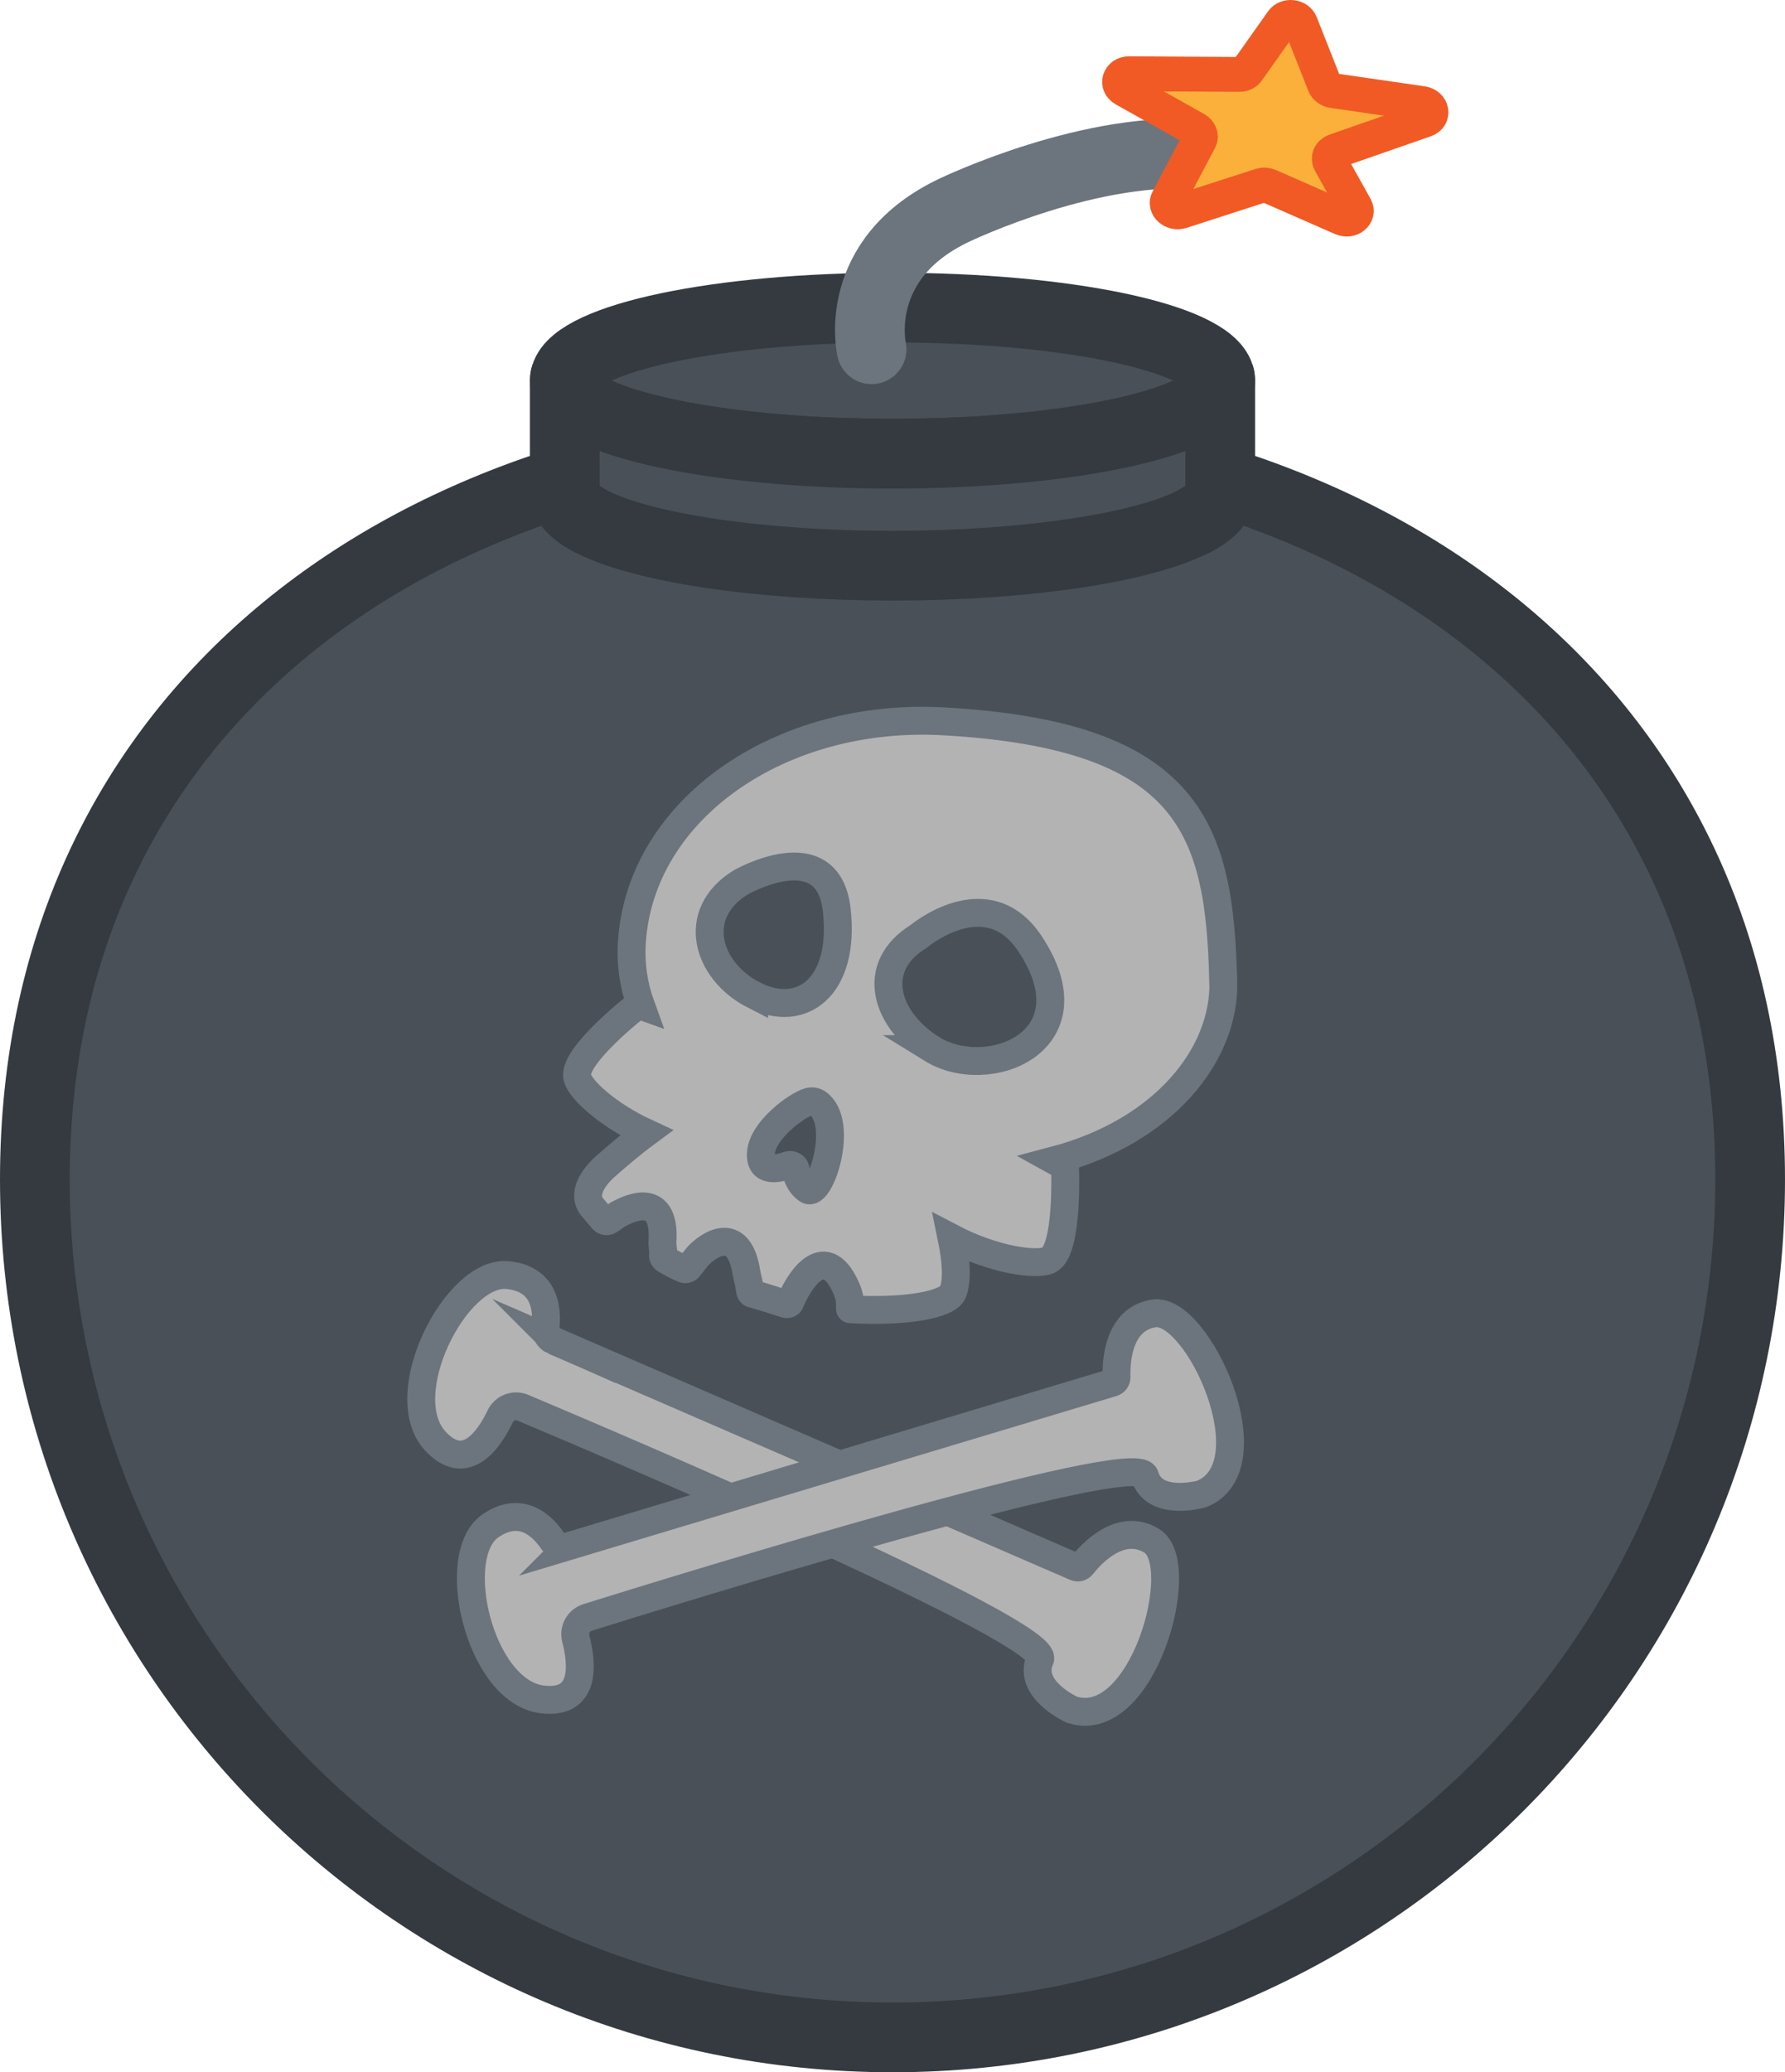 <?xml version="1.0" encoding="UTF-8"?>
<svg id="Warstwa_2" data-name="Warstwa 2" xmlns="http://www.w3.org/2000/svg" viewBox="0 0 256 297.1">
  <defs>
    <style>
      .cls-1 {
        fill: #495057;
      }

      .cls-1, .cls-2 {
        stroke: #343a40;
      }

      .cls-1, .cls-2, .cls-3 {
        stroke-width: 10px;
      }

      .cls-1, .cls-2, .cls-3, .cls-4 {
        stroke-miterlimit: 10;
      }

      .cls-2, .cls-3 {
        fill: none;
      }

      .cls-3, .cls-5, .cls-4 {
        stroke-linecap: round;
      }

      .cls-3, .cls-4 {
        stroke: #6c757d;
      }

      .cls-5 {
        fill: #fbb03b;
        stroke: #f15a24;
        stroke-linejoin: round;
        stroke-width: 5px;
      }

      .cls-4 {
        fill: #b3b3b3;
        stroke-width: 4px;
      }
    </style>
  </defs>
  <path class="cls-1" d="M251,169.1c0,67.93-55.07,123-123,123S5,237.03,5,169.1,60.07,62.1,128,62.1s123,39.07,123,107Z"/>
  <path class="cls-1" d="M175,54.57c0,3.23-6.55,6.11-16.85,8.03-8.16,1.53-18.67,2.44-30.15,2.44s-21.99-.91-30.15-2.44c-10.3-1.92-16.85-4.8-16.85-8.03,0-.24.03-.47.11-.7,1.61-5.46,21.99-9.77,46.89-9.77s45.28,4.31,46.89,9.77c.08.23.11.46.11.7Z"/>
  <path class="cls-3" d="M125,50.07s-3-13,12-20c0,0,20.09-9.63,36.05-7.82"/>
  <path class="cls-2" d="M81.11,53.88c-.08.23-.11.46-.11.7"/>
  <path class="cls-2" d="M175,54.57c0-.24-.03-.47-.11-.7"/>
  <path class="cls-1" d="M175,54.57v16.06c0,1.49-1.39,2.9-3.91,4.19-7.25,3.69-23.81,6.28-43.09,6.28s-35.84-2.59-43.09-6.28c-2.52-1.28-3.91-2.7-3.91-4.19v-16.06c0,3.23,6.55,6.11,16.85,8.03,8.16,1.53,18.67,2.44,30.15,2.44s21.99-.91,30.15-2.44c10.3-1.92,16.85-4.8,16.85-8.03Z"/>
  <path class="cls-1" d="M81,70.63c0,1.49,1.39,2.9,3.91,4.19"/>
  <path class="cls-1" d="M171.09,74.82c2.52-1.28,3.91-2.7,3.91-4.19"/>
  <path class="cls-4" d="M175.43,140.7c-.51-21.79-4.64-35.28-40.08-37.28-23.43-1.32-43.44,12.56-44.72,31.56-.22,3.25.25,6.34,1.3,9.23-.14-.05-.27-.1-.41-.15,0,0-9.52,7.38-8.72,10.44.45,1.74,4.37,5.36,9.9,7.91-2.1,1.55-4.19,3.33-5.82,4.77-1.89,1.68-3.52,4.13-1.83,6.01.39.43.93,1.12,1.41,1.66.25.28.66.32.96.1l1.15-.81c.87-.45,6.93-3.98,6.44,3.86-.05.74.19,1.36.08,1.92-.05.26.1.53.33.66,1.02.58,1.52.86,2.62,1.34.26.11.56.04.73-.18l1.1-1.38c.8-1.11,5.92-5.58,7.16,1.95.18,1.09.36,1.41.53,2.66.03.22.08.44.3.5,1.42.38,3.75,1.13,4.79,1.48.29.09.62-.04.72-.32.89-2.34,4.77-9.2,7.99-1.96.56,1.25.55,1.98.54,2.99,0,.03.02.05.05.05,7.9.44,13.97-.64,14.7-2.43.72-1.77.45-4.76-.18-7.81,6.04,3.17,12.18,4.03,13.95,3.18,2.85-1.37,2.32-13.4,2.32-13.4-.53-.31-1.05-.6-1.56-.88,15.79-4.16,24.51-15.19,24.27-25.66ZM108.15,142.68c-6.78-3.46-9.24-11.65-1.92-16.17,0,0,12.51-7.17,13.77,3.93,1.26,11.11-5.07,15.69-11.85,12.23ZM115.79,170.56c-1.12-.78-1.53-1.99-1.67-2.86-.08-.51-.6-.81-1.08-.64-1.5.54-4.11,1.1-3.91-1.76.22-3.26,5.15-6.87,6.9-7.35.44-.12.9-.04,1.27.23,3.87,2.86.32,13.65-1.5,12.39ZM133.69,150.41c-6.48-4-9.24-11.65-1.92-16.17,0,0,9.79-8.25,15.96,1.08,9.3,14.05-6.04,20.03-14.05,15.09Z"/>
  <path class="cls-4" d="M79.43,192.23l74.81,32.43c.34.15.72.06.95-.23,1.24-1.58,5.49-6.3,10.01-3.51,5.37,3.32-1.32,27.48-11.48,24.2,0,0-6.45-2.91-4.56-7.23,1.69-3.88-61.15-30.58-74.16-36.06-1.26-.53-2.68.02-3.27,1.25-1.54,3.22-4.91,8.28-9.31,3.51-6.11-6.63,3-24.53,10.4-23.78,5.43.55,5.67,5.03,5.42,7.38-.1.87.4,1.7,1.2,2.05Z"/>
  <path class="cls-4" d="M81.47,221.7l78.08-23.47c.35-.11.59-.42.58-.79-.07-2.01.13-8.36,5.38-9.14,6.25-.93,16.71,21.85,6.84,25.89,0,0-6.81,1.94-8.15-2.58-1.21-4.06-66.45,16.07-79.93,20.28-1.3.41-2.03,1.74-1.69,3.06.9,3.46,1.59,9.5-4.85,8.69-8.95-1.13-13.53-20.67-7.39-24.88,4.5-3.09,7.58.18,8.9,2.14.49.73,1.4,1.04,2.24.79Z"/>
  <path class="cls-5" d="M171.48,18.53l-10.23-5.74c-1.21-.68-.71-2.23.71-2.22l15.77.1c.49,0,.94-.21,1.19-.56l4.99-7.05c.62-.88,2.21-.69,2.61.32l3.45,8.75c.18.45.64.78,1.18.86l12.82,1.86c1.44.21,1.73,1.87.41,2.33l-12.9,4.49c-.73.26-1.05.98-.7,1.61l3.59,6.43c.59,1.06-.69,2.09-1.92,1.55l-10.46-4.59c-.37-.16-.8-.19-1.18-.06l-11.4,3.68c-1.2.39-2.41-.69-1.89-1.68l4.51-8.54c.29-.54.05-1.2-.56-1.54Z"/>
</svg>
